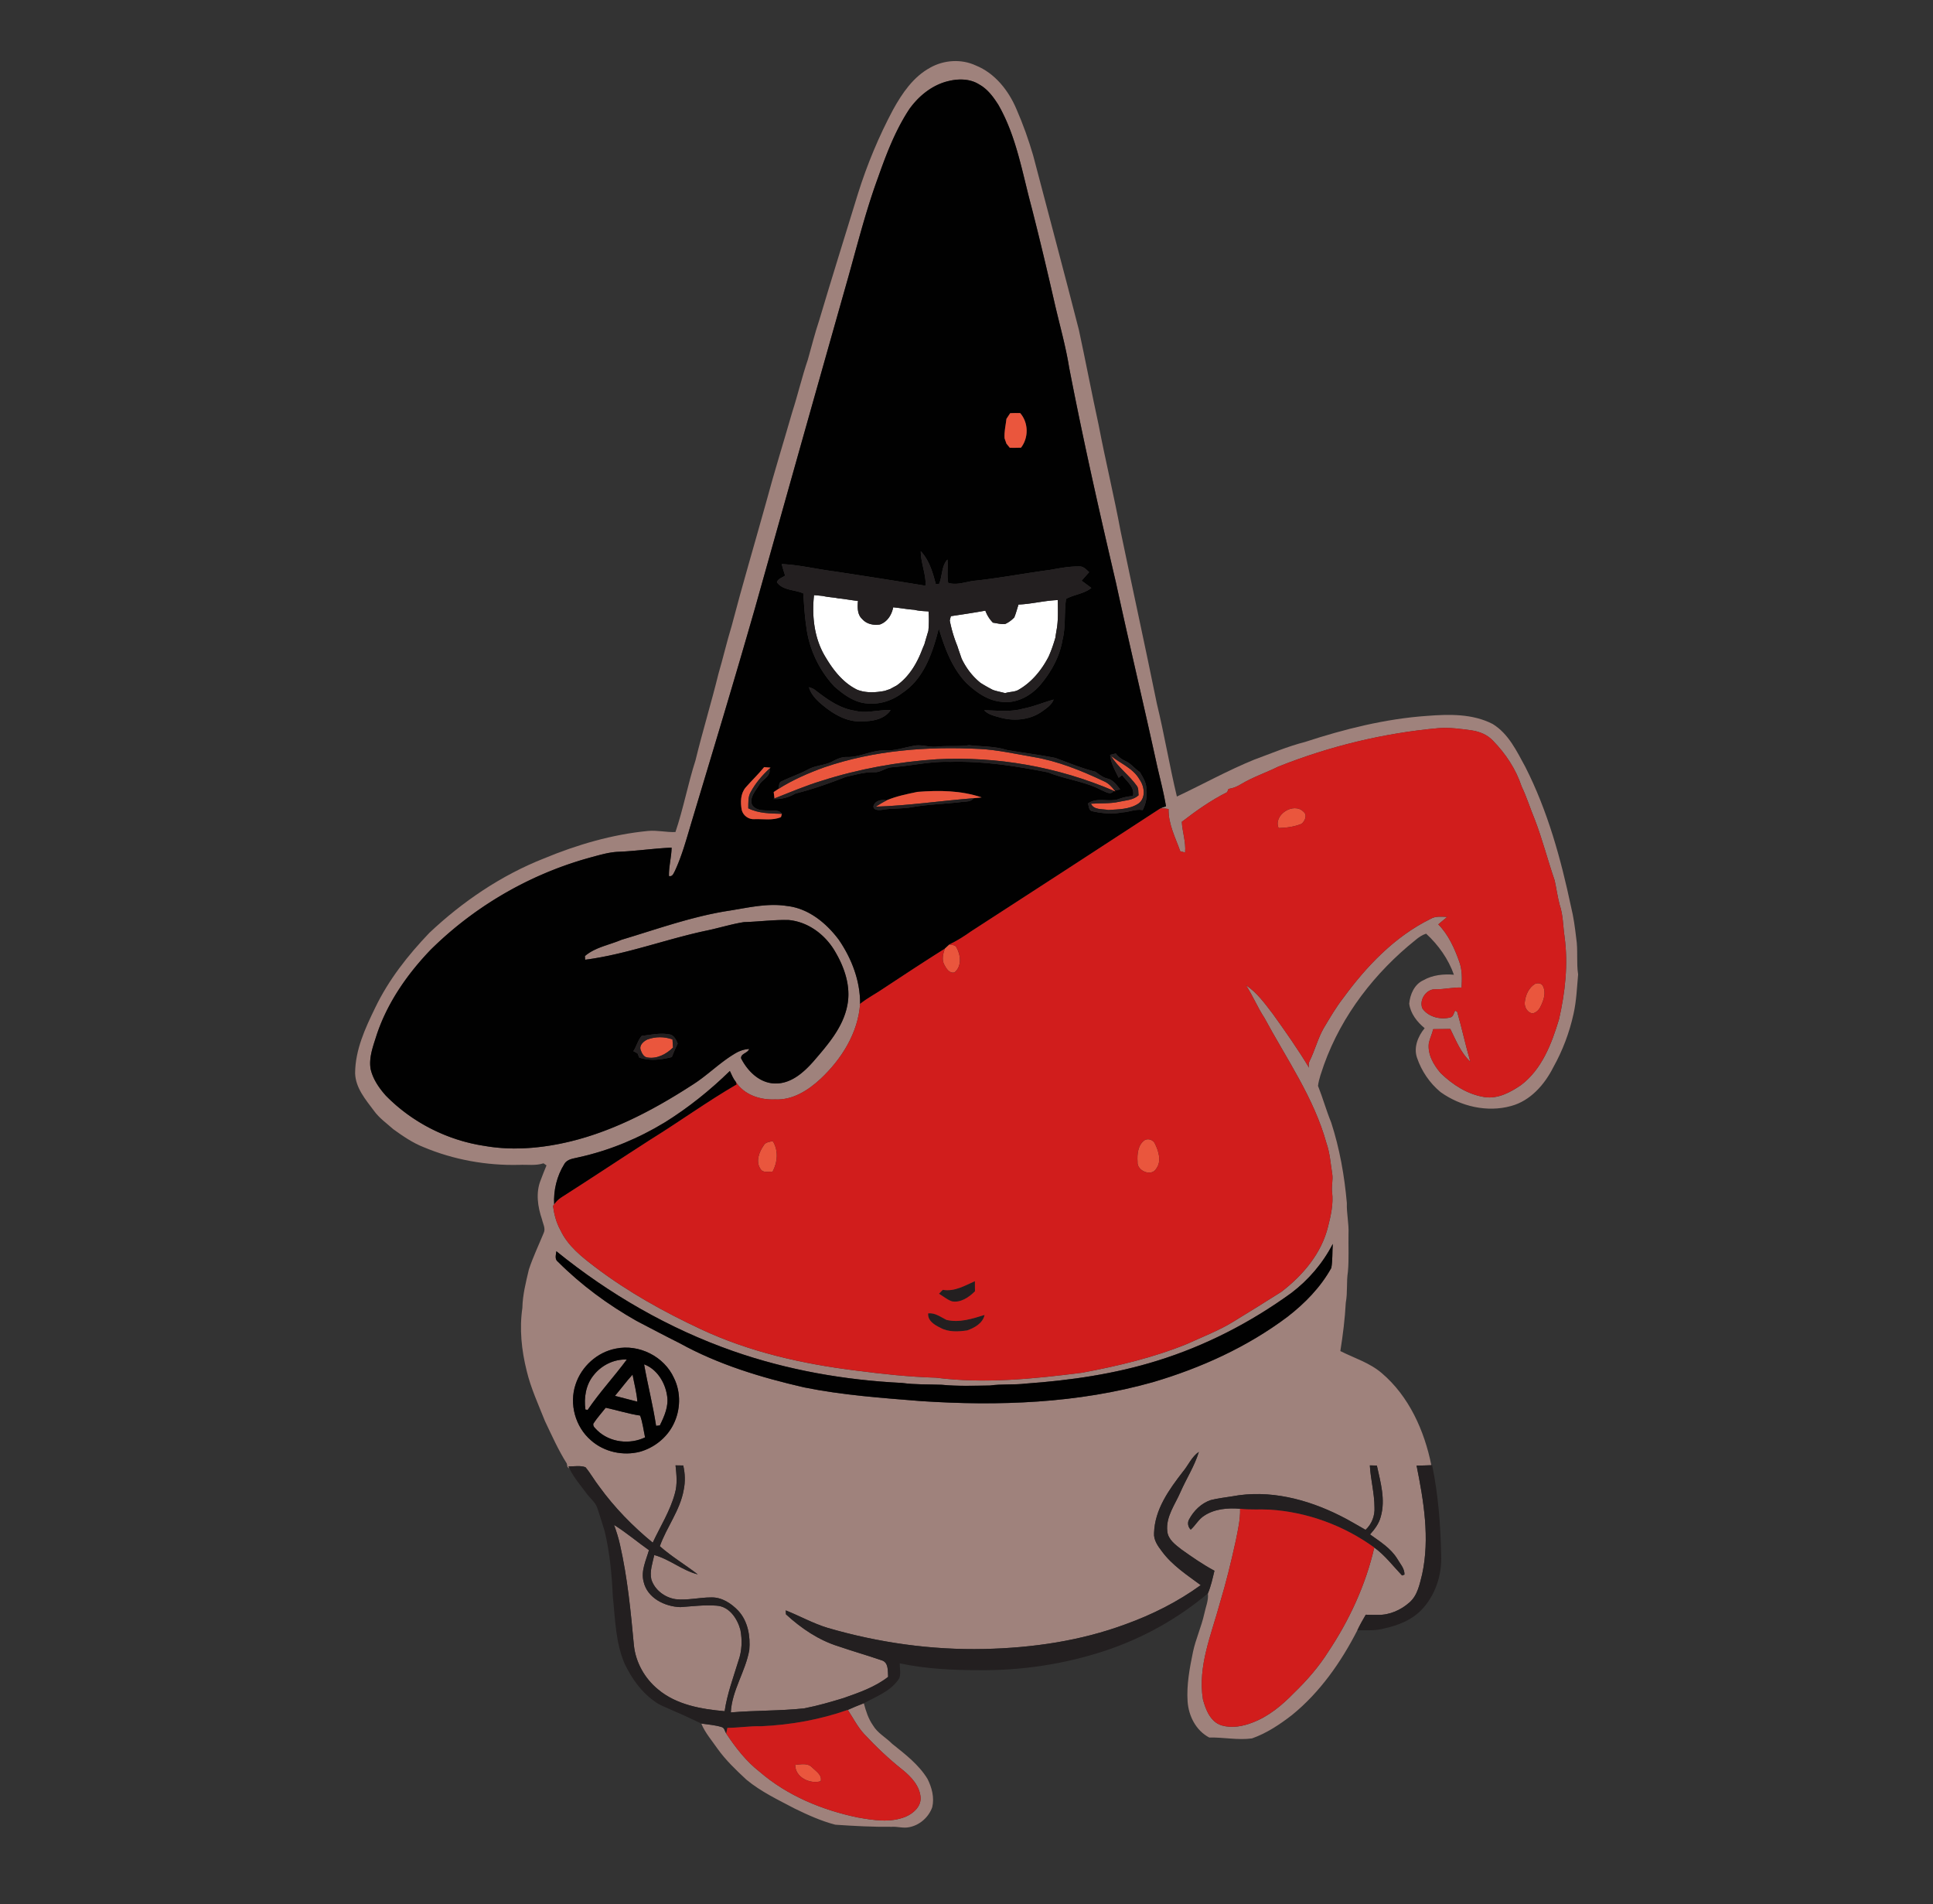 <svg xmlns="http://www.w3.org/2000/svg" width="1500" height="1108pt" viewBox="0 0 1125 1108"><rect x="0" y="0" width="1125" height="1108" fill="#333333" stroke="none"/><path fill="#fff" d="M473.75 346.3c1.78.14 3.56.3 5.35.51 2.87.72 5.85.73 8.74 1.35 3.85.33 7.63 1.14 11.48 1.5-.26 3.63-.47 7.88 2.49 10.56 2.6 2.95 6.58 3.73 10.33 3.15 4.34-1.58 6.84-5.61 7.69-9.98 4.1.36 8.15 1.17 12.27 1.43 2.71.69 5.52.79 8.3.94.31 3.79.25 7.59-.1 11.38-.52 1.57-.95 3.18-1.44 4.76-.3 1.02-.59 2.03-.88 3.05-.43.98-.85 1.97-1.26 2.97-3.03 8.1-7.67 15.89-14.85 20.95-1.3.7-2.6 1.4-3.89 2.1-1.03.34-2.06.69-3.08 1.04-5.26 1-10.95 1.34-16.01-.67-8.05-3.93-13.8-11.17-18.28-18.72-6.72-10.76-8.19-23.92-6.86-36.32zm119.03 5.47c7.67-.3 15.17-2.34 22.85-2.6.03 5.89.38 11.86-.75 17.68-.24 1.41-.46 2.83-.66 4.25-1.09 3.75-2.35 7.46-3.96 11.02-3.97 7.69-9.7 14.76-17.27 19.13-2.4 1.53-5.37 1.16-7.98 2.08-2.39-.67-4.84-1.06-7.18-1.9-2.44-1.26-4.83-2.59-7.14-4.06-4.74-3.8-8.47-8.71-11.05-14.2-.49-1.45-.99-2.89-1.49-4.32-.34-.99-.67-1.98-.98-2.97a78.387 78.387 0 0 1-4.41-14.82c.16-.63.47-1.89.63-2.52 6.71-1 13.42-2.01 20.09-3.21.96 2.62 2.44 5 4.4 6.99 2.36.33 4.73 1.02 7.14.76 1.99-.88 3.77-2.24 5.29-3.8 1-2.44 1.64-5.01 2.47-7.51z"/><path fill="#9f827c" d="M541.39 39.35c8.03-4.5 18.13-5.16 26.53-1.25 11.13 4.5 19.07 14.56 23.64 25.38 3.84 8.76 7.05 17.79 9.73 26.95 8.86 33.83 17.95 67.6 26.61 101.49 3.99 18.48 7.52 37.07 11.54 55.55 3.94 20.61 8.91 41 12.75 61.63 6.95 33.45 14.28 66.82 21.09 100.3 4.36 17.92 7.36 36.15 11.66 54.09 15.02-7.07 29.57-15.18 44.96-21.45 9.8-3.58 19.44-7.71 29.58-10.3 23.07-7.54 46.84-13.51 71.12-15.19 12.77-.99 26.41-1.32 38.12 4.72 9.29 5.68 14.01 15.83 19.04 25.03 12.99 25.57 20.67 53.43 26.59 81.38 1.48 5.94 2.27 12.02 2.99 18.1 1.13 7.02.04 14.19 1.12 21.22-.69 7.7-.97 15.47-2.69 23.05-2.38 10.83-6.35 21.3-11.76 30.98-5.08 10.08-13.33 19.53-24.61 22.54-13.94 3.86-29.35.21-41-8.1-6.3-5.2-11.08-12.24-13.7-19.97-2.09-6.04.56-12.54 4.44-17.22-4.39-3.62-8.24-8.48-8.98-14.28.47-5.38 3.03-11.29 8.24-13.62 5.38-3.07 11.69-3.72 17.77-3.2-3.23-9.18-9.04-17.34-16.18-23.9-2.25.73-4.21 2.05-6.01 3.56-23.74 18.96-43.11 43.94-53.42 72.68-1.32 4.05-2.97 8.07-3.49 12.32 2.8 6.99 4.79 14.27 7.65 21.24 4.95 15.2 7.74 31.04 9.14 46.94-.21 6.03 1.26 11.96.96 18-.13 7.32.31 14.67-.34 21.97-.95 5.95-.11 12.02-1.24 17.96-.5 9.45-1.68 18.87-3.17 28.21 8.09 4.08 17.05 6.79 24.05 12.78 15.91 13.49 24.86 33.53 28.91 53.63-2.87.15-5.74.2-8.59.22 4.16 20.68 7.76 42.21 3.26 63.16-1.48 5.8-2.63 12.31-7.37 16.45-5 4.44-11.58 7.39-18.35 7.27-2.37.03-4.75-.06-7.11-.1-1.73 2.95-3.44 5.94-4.89 9.05-9.5 18.54-21.73 36.06-38 49.28-7.12 5.52-14.8 10.64-23.33 13.64-8.27 1.15-16.58-.73-24.86-.5-7.75-4.06-12.02-12.51-12.62-21.01-.64-9.7 1.19-19.33 3.13-28.79 1.6-7.56 4.91-14.63 6.57-22.18.8-3.95 2.57-7.79 2.11-11.89 1.81-4.22 2.74-8.74 3.82-13.19-6.75-3.61-13.05-8-19.27-12.43-3.5-2.74-7.78-5.79-8.18-10.61-.92-8.43 4.57-15.49 7.72-22.84 3.43-7.81 8.18-15.08 10.65-23.28-4.2 2.87-6.12 7.79-9.32 11.58-8.04 10.41-16.36 21.92-16.74 35.62-.33 4.13 2.24 7.61 4.59 10.73 5.99 8.11 14.56 13.69 22.57 19.61-13.34 9.68-28.2 17.14-43.68 22.73-26.23 9.72-54.25 13.79-82.13 14.41-30.85.71-61.76-3.65-91.36-12.29-8.45-2.56-16.18-6.92-24.35-10.16.02.57.08 1.71.11 2.28 8.85 8.14 19.07 15.08 30.64 18.66 8.27 2.84 16.7 5.24 24.97 8.08 4.22 1.15 3.63 6.25 3.87 9.66-7.6 5.94-16.89 9.15-25.89 12.31-7.6 2.33-15.26 4.55-23.07 6.04-14.16 1.5-28.43 1.14-42.61 2.35.64-12.87 8.61-23.85 10.77-36.39.69-7.97-.81-16.71-6.41-22.77-4.06-4.28-9.55-7.89-15.65-7.77-6.95-.01-13.84 1.81-20.8 1.04-6.29-.93-12.23-5.37-14.16-11.54-1.05-4.77.72-9.53 1.71-14.15 8.98 2.44 16.27 8.97 25.33 11.26-7.25-5.61-15.24-10.32-22.09-16.4 3.96-11.16 11.8-20.87 13.88-32.74.99-4.71.83-9.58-.26-14.24-1.5-.03-2.99-.06-4.48-.07.57 5.4 1.18 10.97-.37 16.28-2.72 10.2-8.48 19.2-12.91 28.7-11.61-9.54-22.21-20.35-31.03-32.53-2.87-3.67-5.13-7.78-8.1-11.37-3.12-1.15-6.63-.39-9.9-.48l.6 1.33c-.3-.24-.89-.72-1.18-.96-.11-.51-.32-1.55-.42-2.06-4.94-7.83-8.71-16.32-12.69-24.66-3.83-9.66-8.23-19.15-10.65-29.29-2.98-11.9-4.29-24.38-2.5-36.57.15-7.59 2.05-14.98 3.78-22.33 2.4-7.3 5.74-14.23 8.65-21.33 1.22-2.59-.48-5.34-1.01-7.89-2.51-7.3-3.74-15.61-.71-22.94 1.03-2.85 2.2-5.65 3.34-8.45-.44-.3-1.32-.91-1.76-1.21-4.59 1.51-9.5.67-14.24.91-18.95.45-38.05-2.97-55.55-10.32-6.39-2.51-12.07-6.43-17.6-10.41-3.86-3.46-8.2-6.47-11.25-10.72-4.88-6.54-10.72-13.26-10.99-21.85.05-13.58 5.83-26.13 11.66-38.08 7.81-16.3 19.11-30.63 31.55-43.63 19.36-18.25 41.81-33.47 66.62-43.27 19.36-8.03 39.77-14.02 60.68-16.03 5.31-.51 10.58.86 15.92.64 4.64-13.67 7.24-27.97 11.67-41.72 4.12-16.91 9.23-33.55 13.38-50.44 2.68-9.13 4.81-18.42 7.6-27.52 6.3-24.07 13.39-47.92 20.05-71.88 4.72-17.65 10.19-35.09 15.23-52.65 3.28-10.18 5.71-20.62 9.15-30.75 2.15-7.59 4.06-15.25 6.56-22.73 7.35-24.69 15.06-49.27 22.62-73.9 5.3-16.86 12.12-33.24 20.45-48.84 5.26-9.51 11.78-19.07 21.58-24.36m10.7 7.8c-9.33 2.16-17.21 8.5-22.74 16.15-8.12 12.22-13.4 26.03-18.26 39.79-6.96 18.91-11.9 38.46-17.31 57.84-18.23 64.28-36.32 128.58-54.37 192.91-12.01 41.97-24.68 83.76-37.25 125.56-2.75 9.27-5.32 18.66-9.4 27.45-.78 1.32-1.3 3.42-3.43 2.91-.15-5.58 1.45-10.99 1.54-16.54-10.29.44-20.5 1.99-30.78 2.41-5.52.19-10.82 1.8-16.11 3.22-35.05 9.5-67.53 28.26-93.35 53.8-13.63 14.21-25.2 30.81-31.44 49.62-1.99 6.39-4.63 12.99-3.49 19.8 1.35 5.87 4.88 10.99 8.84 15.44 15.33 15.65 35.82 26.04 57.49 29.27 14.61 2.57 29.62 1.64 44.11-1.3 27.59-5.58 52.95-18.8 76.42-33.96 8.9-5.51 16.22-13.2 25.25-18.52 2.48-1.52 5.28-2.45 8.19-2.63-.78 2.53-4.97 2.59-4.68 5.47 3.83 7.51 10.73 14.37 19.64 14.62 9.3.26 16.74-6.35 22.51-12.9 8.25-9.6 17.18-19.7 19.66-32.51 2.24-11.09-1.7-22.39-7.37-31.81-5.7-9.53-15.53-16.88-26.78-17.9-8.69-.21-17.33.98-26.01 1.22-7.63 1.2-15.02 3.6-22.59 5.11-23.41 5.02-46.01 13.69-69.82 16.78-.03-.53-.1-1.6-.14-2.14 6.03-5.16 14.17-6.43 21.29-9.47 20.89-6.25 41.55-13.78 63.2-17.02 10.91-1.75 22.01-4.42 33.1-2.65 12.45 1.34 22.83 9.87 30.11 19.57 7.53 10.95 12.57 24.01 12.45 37.42-1.2 16.94-10.83 32.16-22.97 43.56-7.19 6.72-16.39 12.57-26.61 12-8.55.41-18-2.68-22.76-10.2l.01.02c-1.54-1.89-2.44-4.18-3.47-6.36-11.49 11.23-24.1 21.33-37.73 29.84-15.43 9.38-32.32 16.42-49.97 20.32-3.07.83-6.93.91-8.67 4.05-4.31 6.9-6.35 15.3-5.87 23.41-.18.22-.52.68-.69.9.66 4.89 1.88 9.72 4.31 14.06 4.31 9.29 12.58 15.71 20.53 21.75 18.86 14.28 39.64 25.82 61.03 35.83 28.42 13.36 59.4 20.32 90.43 24.15 15.45 2.02 30.99 3.7 46.56 4.15 28.29 3.64 56.86.68 84.99-2.87 20.81-3.9 41.55-8.78 61.21-16.78 9.06-4.18 18.47-7.72 26.99-12.99 9.33-5.69 18.61-11.46 27.84-17.31 12.5-9.54 23.41-22.38 27.18-37.96 1.66-6.48 3.17-13.2 2.37-19.92-.5-3.61.65-7.22.06-10.82-.96-5.95-1.33-12.03-3.33-17.76-7.29-26.45-23.29-49.13-36.16-73.02-4-6.08-6.72-12.88-10.71-18.94 6.5 4.31 11.06 10.75 15.74 16.84 7.3 10.17 14.51 20.44 20.98 31.16-.4-1.34-.3-2.62.29-3.83 3.1-6.2 4.76-13.05 8.19-19.11 3.61-6 7.11-12.09 11.43-17.63 13.54-18.51 29.95-35.75 50.77-46 2.95-1.79 6.47-1.25 9.75-1.19-1.76 1.43-3.5 2.87-5.21 4.35 5.92 6.03 9.45 13.92 12.23 21.78 1.74 4.8 1.6 9.97 1.32 14.99-4.96-.21-9.81 1.02-14.76 1.02-5.57-.64-10.26 6.2-7.99 11.23 3.54 4.93 10.45 6.57 16.14 5.15 1.86-.42 2.02-2.58 2.84-3.98l1.21.69c2.77 9.62 4.84 19.45 7.67 29.05-5.62-5.2-8.33-12.4-11.67-19.07-3.32.08-6.64.09-9.96.12-.63 2.77-1.94 5.34-2.54 8.11-.81 6.58 2.76 12.64 6.87 17.46 7.04 6.81 15.73 12.45 25.57 13.95 7.77 1.19 15.02-2.76 21.22-6.98 12.22-9.27 17.87-24.18 22.13-38.37 3.57-15.69 5.38-31.95 3.2-47.98-.9-6.19-.8-12.57-2.84-18.54-1.24-4.69-1.89-9.5-2.92-14.23-4.03-11.7-7.07-23.73-11.51-35.29-2.68-6.43-4.71-13.11-7.72-19.39-3.31-10.04-9.31-19.09-16.68-26.6-3.22-3.45-7.65-5.27-12.24-5.98-6.49-.9-13.05-1.83-19.61-1.3-31.85 2.87-63.24 10.51-92.93 22.31-7.21 3.55-14.89 6.12-21.8 10.25-2.24 1.4-4.69 2.42-7.31 2.79-.2.48-.61 1.43-.82 1.9-9.41 4.71-18.07 10.82-26.37 17.24.32 5.98 2.48 11.79 1.91 17.87-.95-.26-1.89-.5-2.82-.74-2.83-8.02-6.99-15.82-6.79-24.58-1.68-.16-3.42-.67-5.07-.14 1.09-.69 2.33-1.04 3.57-1.42-1.28-7.79-3.32-15.44-5.08-23.13-7.77-35.69-16.3-71.22-24.03-106.93-9.74-41.59-19.14-83.28-27.26-125.23-1.94-12.18-5.32-24.06-8.12-36.05-4.33-18.98-8.79-37.93-13.63-56.79-5.52-20.33-8.85-41.66-19.51-60.16-2.92-4.58-6.29-9.15-11.17-11.8-5.23-3.31-11.87-3.38-17.72-1.94m199.37 705.27c-23.62 17.11-49.92 30.67-77.81 39.31-24.85 7.78-50.79 11.5-76.69 13.35-6.93.83-13.94.14-20.87 1.12-9.34.12-18.73.48-28.05-.44-7.67-.29-15.38 0-23-1.06-33.42-1.63-66.74-7.47-98.37-18.53-37.39-13.07-72.16-33.18-102.88-58.11-.21 2.09-1.13 4.68.96 6.16 13.51 13.51 29.06 24.96 45.68 34.36 8.36 4.36 16.69 8.78 25.13 12.99 22.55 12.47 47.46 19.98 72.46 25.72 22.39 4.53 45.24 6.14 67.97 7.97 45.18 2.99 91.28 1.35 135.09-11.04 27.91-8.24 54.9-20.48 78.24-38.02 10.12-7.83 19.27-17.18 25.5-28.43.82-4.59.48-9.33.86-13.97-5.78 11.21-14.15 21.03-24.22 28.62m-393.03 32.3c-10.83 2.06-20.03 10.37-23.44 20.81-3.85 11.39-.17 24.76 8.96 32.57 7.63 6.79 18.69 9.17 28.52 6.63 8.29-2.34 15.6-8.15 19.45-15.89 4.19-8.33 4.5-18.57.34-26.98-5.65-12.55-20.38-19.94-33.83-17.14m438.81 67.95c.44 8.17 2.68 16.16 2.7 24.36.3 4.9-1.56 9.8-5.19 13.14-4.88-2.71-9.62-5.65-14.62-8.12-19.24-9.7-41.47-15.46-62.98-11.37-4.18.68-8.4 1.13-12.5 2.18-5.52 1.84-9.92 6.22-12.62 11.27-1.08 1.93-.64 4.42.96 5.93 2.85-2.53 4.63-6.15 7.95-8.17 6.07-3.97 13.74-4.58 20.79-3.97.17 6.24-1.28 12.33-2.48 18.41-2.69 12.31-5.67 24.56-9.32 36.62-4.94 18.21-12.93 36.59-9.83 55.85 1.59 6.01 4.38 13.17 10.9 15.17 5.98 1.74 12.43.54 18.11-1.73 9.32-3.55 17.12-10.09 23.99-17.17 7.51-7.25 14.42-15.19 20-24.04 12.29-18.44 21.73-38.92 26.72-60.55 6.25 4.5 10.9 10.74 16.17 16.26l1.4-.52c.12-3.61-2.62-6.4-4.29-9.36-3.82-6.1-10.05-9.9-15.74-14.01 2.7-3.02 5.22-6.34 6.23-10.33 2.86-9.89-.14-20.06-2.26-29.75-1.37-.04-2.74-.08-4.09-.1z"/><path fill="#9f827c" d="M345.35 800.38c4.58-5.93 11.92-9.61 19.46-9.3-7.36 9.96-15.85 19.07-22.79 29.31-.33-.05-.98-.14-1.31-.19-.93-6.87.2-14.3 4.64-19.82zm29.51-6.5c7.4 2.71 12.2 10.45 13.34 18.03 1.14 6.18-1.52 12.09-4.17 17.5-.73.08-1.46.16-2.18.26-1.83-12.02-4.86-23.82-6.99-35.79zm-16.95 18.34c3.47-4.08 6.63-8.42 10.24-12.37.94 5.24 2.4 10.41 2.79 15.75-4.33-1.17-8.7-2.18-13.03-3.38zm-5.39 6.92c6.7 1.42 13.25 3.56 20.04 4.56 1.48 4.09 1.95 8.44 2.87 12.68-8.96 4.31-20.49 2.97-27.75-3.99-.99-1.16-2.75-2.25-2.36-3.99 2.13-3.28 4.79-6.19 7.2-9.26zm4.87 68.19c7.11 4.41 13.48 9.87 20.31 14.69-1.71 5.97-4.79 12-3.11 18.37 2.12 9.5 12.35 14.49 21.38 14.76 7.05-.47 14.14-1.42 21.22-.84 7.36.52 12.01 7.62 13.74 14.14 1.12 5.94.9 12.26-1.18 17.99-2.95 9.68-6.55 19.22-8.01 29.28-13.57-1.22-28.02-3.66-38.76-12.71-7.74-6.32-12.99-15.66-14.05-25.61-1.81-19.63-3.72-39.33-8.1-58.59-.86-3.91-2.07-7.73-3.44-11.48zm136.02 107.62c3.08-1.36 6.18-2.67 9.33-3.86 1.2 4.48 2.61 8.99 5.32 12.84 2.69 4.57 7.56 7.07 11.2 10.78 7.54 6.02 15.44 12.03 20.55 20.4 2.53 5.04 4.09 10.89 2.74 16.51-2.07 5.81-7.35 10.48-13.45 11.59-3.36.74-6.75-.46-10.14-.23-10.96.12-21.9-.46-32.82-1.22-8.24-2.15-16.04-5.69-23.67-9.41-9.63-5.09-19.6-9.77-28.03-16.77-6.03-5.58-12-11.29-16.81-17.99-3.29-4.81-7.25-9.24-9.48-14.69 4.01.62 8.13.83 12.02 2.1 1.54.51 1.67 2.45 2.49 3.69 5.45 8.22 11.59 16.18 19.44 22.27 16.12 13.92 36.38 22.29 57.08 26.58 9.15 1.63 18.95 3.21 27.85-.4 4.47-1.88 8.94-5.8 8.78-11.04-.46-6.88-5.52-12.28-10.63-16.37-7.93-6.28-15.26-13.27-22.16-20.65-3.91-4.2-6.47-9.39-9.61-14.13z"/><path fill="#010101" d="M552.09 47.15c5.85-1.44 12.49-1.37 17.72 1.94 4.88 2.65 8.25 7.22 11.17 11.8 10.66 18.5 13.99 39.83 19.51 60.16 4.84 18.86 9.3 37.81 13.63 56.79 2.8 11.99 6.18 23.87 8.12 36.05 8.12 41.95 17.52 83.64 27.26 125.23 7.73 35.71 16.26 71.24 24.03 106.93 1.76 7.69 3.8 15.34 5.08 23.13-1.24.38-2.48.73-3.57 1.42-36.62 23.87-73.26 47.7-109.98 71.42-3.97 2.83-8.11 5.42-12.51 7.54-.92.81-1.82 1.63-2.7 2.48-11.83 7.43-23.5 15.11-35.16 22.81-4.63 3.23-9.71 5.77-14.12 9.31.12-13.41-4.92-26.47-12.45-37.42-7.28-9.7-17.66-18.23-30.11-19.57-11.09-1.77-22.19.9-33.1 2.65-21.65 3.24-42.31 10.77-63.2 17.02-7.12 3.04-15.26 4.31-21.29 9.47.04.54.11 1.61.14 2.14 23.81-3.09 46.41-11.76 69.82-16.78 7.57-1.51 14.96-3.91 22.59-5.11 8.68-.24 17.32-1.43 26.01-1.22 11.25 1.02 21.08 8.37 26.78 17.9 5.67 9.42 9.61 20.72 7.37 31.81-2.48 12.81-11.41 22.91-19.66 32.51-5.77 6.55-13.21 13.16-22.51 12.9-8.91-.25-15.81-7.11-19.64-14.62-.29-2.88 3.9-2.94 4.68-5.47-2.91.18-5.71 1.11-8.19 2.63-9.03 5.32-16.35 13.01-25.25 18.52-23.47 15.16-48.83 28.38-76.42 33.96-14.49 2.94-29.5 3.87-44.11 1.3-21.67-3.23-42.16-13.62-57.49-29.27-3.96-4.45-7.49-9.57-8.84-15.44-1.14-6.81 1.5-13.41 3.49-19.8 6.24-18.81 17.81-35.41 31.44-49.62 25.82-25.54 58.3-44.3 93.35-53.8 5.29-1.42 10.59-3.03 16.11-3.22 10.28-.42 20.49-1.97 30.78-2.41-.09 5.55-1.69 10.96-1.54 16.54 2.13.51 2.65-1.59 3.43-2.91 4.08-8.79 6.65-18.18 9.4-27.45 12.57-41.8 25.24-83.59 37.25-125.56 18.05-64.33 36.14-128.63 54.37-192.91 5.41-19.38 10.35-38.93 17.31-57.84 4.86-13.76 10.14-27.57 18.26-39.79 5.53-7.65 13.41-13.99 22.74-16.15m35.83 193.28c-.73 1.1-1.45 2.19-2.17 3.29-.42 3.77-1.38 7.5-1.1 11.32.38 1.02.74 2.05 1.09 3.09.65.81 1.31 1.62 1.97 2.43 2.16.04 4.33.01 6.51-.06 4.52-5.84 4.4-14.54-.48-20.13-1.95-.05-3.89-.04-5.82.06m-52.03 80.32c.02 6.83 3.06 13.24 2.84 20.1-17.69-2.89-35.39-5.68-53.11-8.35-10.24-1.31-20.33-3.81-30.66-4.27.58 2.25 1.25 4.48 1.99 6.69-1.62 1.21-4.13 1.77-4.79 3.87 3.49 4.88 10.31 4.23 15.34 6.48.47 6.32.76 12.66 1.71 18.94 1.51 13.06 7.37 25.62 16.36 35.22 5.24 4.6 11.27 9.09 18.44 9.84 7.53.92 15.22-1.49 21.19-6.1 12.62-8.31 17.67-23.59 21.17-37.54 3.45 11.42 7.67 23.12 16.14 31.86 5.67 5.36 12.5 10.27 20.53 10.89 8.39 1.08 16.51-3.27 21.99-9.37 6.52-7.57 11.66-16.63 13.32-26.59 1.99-7.84.92-15.99 2.09-23.93 4.71-2.6 10.45-2.93 14.71-6.37a259.81 259.81 0 0 0-5.67-4.21c1.45-1.67 2.91-3.32 4.39-4.97-1.66-1.53-3.35-3.51-5.85-3.34-5.78-.08-11.49 1.05-17.16 2.05-14.3 1.91-28.49 4.6-42.84 6.19-5.37.4-10.85 2.97-16.17 1.32-.81-4.48-.03-9.06-.44-13.57-3.49 3.73-2.9 9.56-4.84 14.14-.5.01-1.49.05-1.98.06-1.71-6.74-3.84-13.86-8.7-19.04m-65.09 79.11c1.41 4.8 5.19 8.26 8.98 11.27 6.24 5 13.96 9.27 22.22 8.58 5.97.01 12.71-1.22 16.34-6.49-6.92-.37-13.82 2.12-20.68.37-8.9-1.29-16.33-6.69-23.24-12.05-1.04-.88-2.38-1.24-3.62-1.68m124.59 12.49c-7.39 2.11-15.08 1.04-22.62.94 2.34 2.47 5.72 3.24 8.88 4.11 8.11 2.37 17.51 1.67 24.56-3.25 2.72-1.92 5.72-3.86 7.02-7.08-5.99 1.62-11.71 4.17-17.84 5.28m-63.61 21.62c-5.58 1.03-11.04 2.98-16.79 2.7-7.6-.26-14.44 4.03-22.02 3.83-2.94-.11-5.67 1.04-8.19 2.41-4.46 2.49-9.82 2.32-14.3 4.73-5.11 2.77-10.67 4.56-15.86 7.15-1.53.76-1.03 2.93-1.59 4.26-.93.59-1.84 1.22-2.75 1.84l.48 3.68-.77.33c4.64.36 9-.94 13-3.19 9.99-2.46 19.71-5.93 29.3-9.67 5.46-1.21 10.92-2.87 16.57-2.72 3.65.21 6.54-2.63 10.12-2.86 11.35-.82 22.55-3.55 33.99-3.15 19.2-.54 38.31 2.41 57.08 6.14 10.11 4.12 21.28 5.14 31.01 10.31 2.23.81 5.31 3.21 7.18.41.22.09.67.28.9.37l-.48-.6 3.3-.56c-2.05-2.54-4.05-5.55-7.44-6.33-2.74-.64-4.82-2.49-7.07-4.01-7.96-1.99-15.56-5.18-23.26-8.01-9.34-1.87-18.82-2.99-28.21-4.62-7.12-2.26-14.66-1.96-22-2.8-6.31.98-12.66.13-18.98.86-4.44.44-8.81-1.45-13.22-.5m114.33 5.29c.33 4.83 2.89 9.02 4.94 13.29.66-.51 1.34-1.01 2.02-1.51 2.67 3.58 7.61 7.15 6.28 12.17-2.91.15-5.74.8-8.47 1.81-5.74 1.89-12.47-1.31-17.67 2.51.49 1.48.39 3.48 1.93 4.37 5.83 1.36 11.92 1.99 17.86.82 4.05-.14 7.93-2.12 12.01-1.34 1.84-3.56 2.68-7.47 2.11-11.46.43-4.01-1.85-7.45-3.78-10.73-2.96-1.82-5.01-4.83-8.22-6.27-2.26-1.02-4.26-2.48-5.73-4.49-1.1.27-2.2.54-3.28.83m-201.39 7.12c-3.33 4.12-7.18 7.76-10.66 11.74-3.12 3.61-3.2 8.69-2.38 13.15.78 3.26 3.98 5.6 7.32 5.39 5.16-.21 10.65.91 15.53-1.19l.52-1.92c-1.56-2.34-4.67-1.79-7.06-1.95-3.62-.03-8.39.15-10.41-3.49-1.31-4.33 1.99-7.72 4.08-11.09 1.8-3.62 7.09-4.94 6.16-9.77.16-.14.47-.43.63-.57-1.25-.1-2.5-.2-3.73-.3m89.25 14.4c-6.1 1.27-12.25 2.49-18.01 4.93-2.87-.64-6.68.13-7.58 3.29-.29 2.5 3.08 2.48 4.84 2.25 5.9-1.09 11.95-.49 17.84-1.64 9.58-1.62 19.33-1.83 28.97-3 2.3-.32 5.07.05 6.6-2.14 1.56-.13 3.13-.29 4.7-.47-12-4.08-24.85-4.21-37.36-3.22M373.48 602.77c-2.27 2.59-2.97 6.06-4.86 8.88.81.43 1.62.85 2.44 1.3.32.79.65 1.6.98 2.41 6.14 2.14 12.78 1.31 18.95-.27 1.05-2.66 2.18-5.29 3.42-7.86-.89-2.09-1.88-4.44-4.24-5.21-5.53-1.24-11.17.13-16.69.75z"/><path fill="#010101" d="M387.04 653.02c13.63-8.51 26.24-18.61 37.73-29.84 1.03 2.18 1.93 4.47 3.47 6.36.13.37.4 1.1.54 1.47-17.08 9.9-33.1 21.52-49.88 31.92-17.46 11.21-34.73 22.72-52.23 33.87-1.64 1.04-2.99 2.45-4.14 4-.48-8.11 1.56-16.51 5.87-23.41 1.74-3.14 5.6-3.22 8.67-4.05 17.65-3.9 34.54-10.94 49.97-20.32zm364.42 99.4c10.07-7.59 18.44-17.41 24.22-28.62-.38 4.64-.04 9.38-.86 13.97-6.23 11.25-15.38 20.6-25.5 28.43-23.34 17.54-50.33 29.78-78.24 38.02-43.81 12.39-89.91 14.03-135.09 11.04-22.73-1.83-45.58-3.44-67.97-7.97-25-5.74-49.91-13.25-72.46-25.72-8.44-4.21-16.77-8.63-25.13-12.99-16.62-9.4-32.17-20.85-45.68-34.36-2.09-1.48-1.17-4.07-.96-6.16 30.72 24.93 65.49 45.04 102.88 58.11 31.63 11.06 64.95 16.9 98.37 18.53 7.62 1.06 15.33.77 23 1.06 9.32.92 18.71.56 28.05.44 6.93-.98 13.94-.29 20.87-1.12 25.9-1.85 51.84-5.57 76.69-13.35 27.89-8.64 54.19-22.2 77.81-39.31zm-393.03 32.3c13.45-2.8 28.18 4.59 33.83 17.14 4.16 8.41 3.85 18.65-.34 26.98-3.85 7.74-11.16 13.55-19.45 15.89-9.83 2.54-20.89.16-28.52-6.63-9.13-7.81-12.81-21.18-8.96-32.57 3.41-10.44 12.61-18.75 23.44-20.81m-13.08 15.66c-4.44 5.52-5.57 12.95-4.64 19.82.33.05.98.14 1.31.19 6.94-10.24 15.43-19.35 22.79-29.31-7.54-.31-14.88 3.37-19.46 9.3m29.51-6.5c2.13 11.97 5.16 23.77 6.99 35.79.72-.1 1.45-.18 2.18-.26 2.65-5.41 5.31-11.32 4.17-17.5-1.14-7.58-5.94-15.32-13.34-18.03m-16.95 18.34c4.33 1.2 8.7 2.21 13.03 3.38-.39-5.34-1.85-10.51-2.79-15.75-3.61 3.95-6.77 8.29-10.24 12.37m-5.39 6.92c-2.41 3.07-5.07 5.98-7.2 9.26-.39 1.74 1.37 2.83 2.36 3.99 7.26 6.96 18.79 8.3 27.75 3.99-.92-4.24-1.39-8.59-2.87-12.68-6.79-1-13.34-3.14-20.04-4.56z"/><path fill="#ea563d" d="M587.92 240.43c1.93-.1 3.87-.11 5.82-.06 4.88 5.59 5 14.29.48 20.13-2.18.07-4.35.1-6.51.06-.66-.81-1.32-1.62-1.97-2.43-.35-1.04-.71-2.07-1.09-3.09-.28-3.82.68-7.55 1.1-11.32.72-1.1 1.44-2.19 2.17-3.29zM479.76 446.48c28.91-9.92 59.88-12.24 90.23-10.69 10.56.51 20.89 2.9 31.28 4.66 14.37 2.39 28.01 7.93 41.12 14.11 2.62 1.09 4.6 3.15 6.27 5.38l.48.6c-.23-.09-.68-.28-.9-.37-32.4-13.93-68.01-20.23-103.22-18.36-22.66 1.54-45.18 5.6-66.82 12.52-9.35 2.82-18.34 6.7-27.44 10.24l-.48-3.68c.91-.62 1.82-1.25 2.75-1.84 8.36-5.25 17.45-9.25 26.73-12.57z"/><path fill="#ea563d" d="M646.66 439.92c5.61 4.44 12.9 7.15 16.56 13.68 2.87 4.02 3.81 10.75-.67 13.99-5.12 3.4-11.63 3.34-17.55 3.72-3.39-.7-8.34.16-10.05-3.64 5.46-.42 11.01.08 16.4-1.14 3.87-.88 8.21-.93 11.3-3.77-.24-1.79.1-3.77-.92-5.35-4.46-6.29-11.05-10.88-15.07-17.49zm-201.94 6.46c1.23.1 2.48.2 3.73.3-.16.14-.47.43-.63.57-4.29 3.97-8.18 8.5-10.94 13.67-1.65 2.86-1.3 6.24-1.39 9.41 6.03 3.06 12.97 3 19.56 3.22l-.52 1.92c-4.88 2.1-10.37.98-15.53 1.19-3.34.21-6.54-2.13-7.32-5.39-.82-4.46-.74-9.54 2.38-13.15 3.48-3.98 7.33-7.62 10.66-11.74zm89.25 14.4c12.51-.99 25.36-.86 37.36 3.22-1.57.18-3.14.34-4.7.47-18.99 1.5-37.9 4.3-56.93 4.92 2.04-1.3 4.1-2.57 6.26-3.68 5.76-2.44 11.91-3.66 18.01-4.93zm210.17 21.04c-3.25-7.63 8.74-15.33 14.49-9.5 2.38 1.86.85 5.56-1.18 7.07-4.21 1.71-8.79 2.31-13.31 2.43zm-194.29 70.22c.88-.85 1.78-1.67 2.7-2.48 1.45.41 3.47.12 4.16 1.82 2.46 4.37 3.13 10.95-1.17 14.43-2.93.83-4.85-2.25-5.97-4.45-1.6-2.95-.69-6.35.28-9.32zm343.65 20.4c1.68-.6 3.82-.33 4.58 1.53 1.79 3.76.33 8.14-1.45 11.63-.88 1.97-2.52 3.66-4.69 4.08-2.92-.35-4.84-3.6-4.54-6.38.36-4.19 2.35-8.69 6.1-10.86zm-516.65 32.39c4.64-1.7 9.88-1.71 14.53.01.1 1.57.21 3.14.32 4.72-3.87 3.77-9.18 6.65-14.73 5.8-2.29-.15-3.45-2.52-4.1-4.41-.98-2.76 1.72-5.1 3.98-6.12zm289.52 58.5c2.2-1.07 4.97.09 5.89 2.33 2.09 4.36 3.85 9.98.72 14.31-2.75 4.95-11.43 1.38-10.93-3.93-.29-4.47.16-10.06 4.32-12.71zm-221.89 3.15c1.02-1.96 3.39-2.01 5.25-2.51 3.42 5.34 2.84 12.38-.09 17.81-2.38-.18-5.51.95-7-1.53-2.99-4.29-.89-9.91 1.84-13.77zm18.32 360.45c3.23-.25 7.22-1.22 9.78 1.43 2.24 2.29 6.02 4.35 5.06 8.11-6.32 1.79-14.89-2.3-14.84-9.54z"/><g fill="#231f20"><path d="M535.89 320.75c4.86 5.18 6.99 12.3 8.7 19.04.49-.01 1.48-.05 1.98-.06 1.94-4.58 1.35-10.41 4.84-14.14.41 4.51-.37 9.09.44 13.57 5.32 1.65 10.8-.92 16.17-1.32 14.35-1.59 28.54-4.28 42.84-6.19 5.67-1 11.38-2.13 17.16-2.05 2.5-.17 4.19 1.81 5.85 3.34-1.48 1.65-2.94 3.3-4.39 4.97 1.91 1.38 3.8 2.78 5.67 4.21-4.26 3.44-10 3.77-14.71 6.37-1.17 7.94-.1 16.09-2.09 23.93-1.66 9.96-6.8 19.02-13.32 26.59-5.48 6.1-13.6 10.45-21.99 9.37-8.03-.62-14.86-5.53-20.53-10.89-8.47-8.74-12.69-20.44-16.14-31.86-3.5 13.95-8.55 29.23-21.17 37.54-5.97 4.61-13.66 7.02-21.19 6.1-7.17-.75-13.2-5.24-18.44-9.84-8.99-9.6-14.85-22.16-16.36-35.22-.95-6.28-1.24-12.62-1.71-18.94-5.03-2.25-11.85-1.6-15.34-6.48.66-2.1 3.17-2.66 4.79-3.87-.74-2.21-1.41-4.44-1.99-6.69 10.33.46 20.42 2.96 30.66 4.27 17.72 2.67 35.42 5.46 53.11 8.35.22-6.86-2.82-13.27-2.84-20.1m-62.14 25.55c-1.33 12.4.14 25.56 6.86 36.32 4.48 7.55 10.23 14.79 18.28 18.72 5.06 2.01 10.75 1.67 16.01.67 1.02-.35 2.05-.7 3.08-1.04 1.29-.7 2.59-1.4 3.89-2.1 7.18-5.06 11.82-12.85 14.85-20.95.41-1 .83-1.99 1.26-2.97.29-1.02.58-2.03.88-3.05.49-1.58.92-3.19 1.44-4.76.35-3.79.41-7.59.1-11.38-2.78-.15-5.59-.25-8.3-.94-4.12-.26-8.17-1.07-12.27-1.43-.85 4.37-3.35 8.4-7.69 9.98-3.75.58-7.73-.2-10.33-3.15-2.96-2.68-2.75-6.93-2.49-10.56-3.85-.36-7.63-1.17-11.48-1.5-2.89-.62-5.87-.63-8.74-1.35-1.79-.21-3.57-.37-5.35-.51m119.03 5.47c-.83 2.5-1.47 5.07-2.47 7.51-1.52 1.56-3.3 2.92-5.29 3.8-2.41.26-4.78-.43-7.14-.76a19.462 19.462 0 0 1-4.4-6.99c-6.67 1.2-13.38 2.21-20.09 3.21-.16.63-.47 1.89-.63 2.52.98 5.07 2.45 10.03 4.41 14.82.31.99.64 1.98.98 2.97.5 1.43 1 2.87 1.49 4.32 2.58 5.49 6.31 10.4 11.05 14.2 2.31 1.47 4.7 2.8 7.14 4.06 2.34.84 4.79 1.23 7.18 1.9 2.61-.92 5.58-.55 7.98-2.08 7.57-4.37 13.3-11.44 17.27-19.13 1.61-3.56 2.87-7.27 3.96-11.02.2-1.42.42-2.84.66-4.25 1.13-5.82.78-11.79.75-17.68-7.68.26-15.18 2.3-22.85 2.6z"/><path d="M470.8 399.86c1.24.44 2.58.8 3.62 1.68 6.91 5.36 14.34 10.76 23.24 12.05 6.86 1.75 13.76-.74 20.68-.37-3.63 5.27-10.37 6.5-16.34 6.49-8.26.69-15.98-3.58-22.22-8.58-3.79-3.01-7.57-6.47-8.98-11.27zm124.59 12.49c6.13-1.11 11.85-3.66 17.84-5.28-1.3 3.22-4.3 5.16-7.02 7.08-7.05 4.92-16.45 5.62-24.56 3.25-3.16-.87-6.54-1.64-8.88-4.11 7.54.1 15.23 1.17 22.62-.94zm-63.61 21.62c4.41-.95 8.78.94 13.22.5 6.32-.73 12.67.12 18.98-.86 7.34.84 14.88.54 22 2.8 9.39 1.63 18.87 2.75 28.21 4.62 7.7 2.83 15.3 6.02 23.26 8.01 2.25 1.52 4.33 3.37 7.07 4.01 3.39.78 5.39 3.79 7.44 6.33l-3.3.56c-1.67-2.23-3.65-4.29-6.27-5.38-13.11-6.18-26.75-11.72-41.12-14.11-10.39-1.76-20.72-4.15-31.28-4.66-30.35-1.55-61.32.77-90.23 10.69-9.28 3.32-18.37 7.32-26.73 12.57.56-1.33.06-3.5 1.59-4.26 5.19-2.59 10.75-4.38 15.86-7.15 4.48-2.41 9.84-2.24 14.3-4.73 2.52-1.37 5.25-2.52 8.19-2.41 7.58.2 14.42-4.09 22.02-3.83 5.75.28 11.21-1.67 16.79-2.7z"/><path d="M646.11 439.26c1.08-.29 2.18-.56 3.28-.83 1.47 2.01 3.47 3.47 5.73 4.49 3.21 1.44 5.26 4.45 8.22 6.27 1.93 3.28 4.21 6.72 3.78 10.73.57 3.99-.27 7.9-2.11 11.46-4.08-.78-7.96 1.2-12.01 1.34-5.94 1.17-12.03.54-17.86-.82-1.54-.89-1.44-2.89-1.93-4.37 5.2-3.82 11.93-.62 17.67-2.51 2.73-1.01 5.56-1.66 8.47-1.81 1.33-5.02-3.61-8.59-6.28-12.17-.68.5-1.36 1-2.02 1.51-2.05-4.27-4.61-8.46-4.94-13.29m.55.66c4.02 6.61 10.61 11.2 15.07 17.49 1.02 1.58.68 3.56.92 5.35-3.09 2.84-7.43 2.89-11.3 3.77-5.39 1.22-10.94.72-16.4 1.14 1.71 3.8 6.66 2.94 10.05 3.64 5.92-.38 12.43-.32 17.55-3.72 4.48-3.24 3.54-9.97.67-13.99-3.66-6.53-10.95-9.24-16.56-13.68z"/><path d="M478.2 454.33c21.64-6.92 44.16-10.98 66.82-12.52 35.21-1.87 70.82 4.43 103.22 18.36-1.87 2.8-4.95.4-7.18-.41-9.73-5.17-20.9-6.19-31.01-10.31-18.77-3.73-37.88-6.68-57.08-6.14-11.44-.4-22.64 2.33-33.99 3.15-3.58.23-6.47 3.07-10.12 2.86-5.65-.15-11.11 1.51-16.57 2.72-9.59 3.74-19.31 7.21-29.3 9.67-4 2.25-8.36 3.55-13 3.19l.77-.33c9.1-3.54 18.09-7.42 27.44-10.24z"/><path d="M436.88 460.92c2.76-5.17 6.65-9.7 10.94-13.67.93 4.83-4.36 6.15-6.16 9.77-2.09 3.37-5.39 6.76-4.08 11.09 2.02 3.64 6.79 3.46 10.41 3.49 2.39.16 5.5-.39 7.06 1.95-6.59-.22-13.53-.16-19.56-3.22.09-3.17-.26-6.55 1.39-9.41zm71.5 8.08c.9-3.16 4.71-3.93 7.58-3.29-2.16 1.11-4.22 2.38-6.26 3.68 19.03-.62 37.94-3.42 56.93-4.92-1.53 2.19-4.3 1.82-6.6 2.14-9.64 1.17-19.39 1.38-28.97 3-5.89 1.15-11.94.55-17.84 1.64-1.76.23-5.13.25-4.84-2.25zm-134.9 133.77c5.52-.62 11.16-1.99 16.69-.75 2.36.77 3.35 3.12 4.24 5.21-1.24 2.57-2.37 5.2-3.42 7.86-6.17 1.58-12.81 2.41-18.95.27-.33-.81-.66-1.62-.98-2.41-.82-.45-1.63-.87-2.44-1.3 1.89-2.82 2.59-6.29 4.86-8.88m3.37 2.06c-2.26 1.02-4.96 3.36-3.98 6.12.65 1.89 1.81 4.26 4.1 4.41 5.55.85 10.86-2.03 14.73-5.8-.11-1.58-.22-3.15-.32-4.72-4.65-1.72-9.89-1.71-14.53-.01zm171.84 145.7c6.8 1.16 12.76-2.4 18.7-5.05-.01 1.95 0 3.92.05 5.89-3.46 3.46-8.29 6.81-13.43 5.86-2.78-.97-5.04-2.95-7.54-4.43.73-.77 1.47-1.52 2.22-2.27zm-8.51 13.68c4.08-.42 7.24 2.12 10.67 3.81 7.5 1.78 15.03-.66 22.16-2.88-.97 4.81-5.87 7.54-10.15 9.02-5.12.71-10.77 1.07-15.47-1.49-3.4-1.69-7.56-4.02-7.21-8.46zM688.4 856.4c3.2-3.79 5.12-8.71 9.32-11.58-2.47 8.2-7.22 15.47-10.65 23.28-3.15 7.35-8.64 14.41-7.72 22.84.4 4.82 4.68 7.87 8.18 10.61 6.22 4.43 12.52 8.82 19.27 12.43-1.08 4.45-2.01 8.97-3.82 13.19-17.7 14.92-38.3 26.3-60.28 33.52-23.4 7.66-48.09 11.4-72.7 11.15-15.52.01-31.13-.74-46.34-3.97-.06 2.84.73 5.87-.25 8.62-4.6 7.47-13.32 10.59-20.67 14.6-3.15 1.19-6.25 2.5-9.33 3.86-16.17 5.7-33.26 8.73-50.37 9.52-6.59-.22-13.11.94-19.7.92-.25 1.08-.47 2.18-.68 3.3-.82-1.24-.95-3.18-2.49-3.69-3.89-1.27-8.01-1.48-12.02-2.1-5.51-2.62-11.03-5.24-16.65-7.6-3.72-1.81-7.76-3.04-11.02-5.67-7.45-5.33-12.82-13.08-16.8-21.22-5.46-12.4-5.6-26.21-7.02-39.46-.56-12.7-1.78-25.44-4.7-37.83-1.45-4.57-2.78-9.18-4.35-13.71-1.19-3.45-4.3-5.65-6.34-8.55-3.42-4.64-7.28-9.06-9.82-14.27l-.6-1.33c3.27.09 6.78-.67 9.9.48 2.97 3.59 5.23 7.7 8.1 11.37 8.82 12.18 19.42 22.99 31.03 32.53 4.43-9.5 10.19-18.5 12.91-28.7 1.55-5.31.94-10.88.37-16.28 1.49.01 2.98.04 4.48.07 1.09 4.66 1.25 9.53.26 14.24-2.08 11.87-9.92 21.58-13.88 32.74 6.85 6.08 14.84 10.79 22.09 16.4-9.06-2.29-16.35-8.82-25.33-11.26-.99 4.62-2.76 9.38-1.71 14.15 1.93 6.17 7.87 10.61 14.16 11.54 6.96.77 13.85-1.05 20.8-1.04 6.1-.12 11.59 3.49 15.65 7.77 5.6 6.06 7.1 14.8 6.41 22.77-2.16 12.54-10.13 23.52-10.77 36.39 14.18-1.21 28.45-.85 42.61-2.35 7.81-1.49 15.47-3.71 23.07-6.04 9-3.16 18.29-6.37 25.89-12.31-.24-3.41.35-8.51-3.87-9.66-8.27-2.84-16.7-5.24-24.97-8.08-11.57-3.58-21.79-10.52-30.64-18.66-.03-.57-.09-1.71-.11-2.28 8.17 3.24 15.9 7.6 24.35 10.16 29.6 8.64 60.51 13 91.36 12.29 27.88-.62 55.9-4.69 82.13-14.41 15.48-5.59 30.34-13.05 43.68-22.73-8.01-5.92-16.58-11.5-22.57-19.61-2.35-3.12-4.92-6.6-4.59-10.73.38-13.7 8.7-25.21 16.74-35.62m-331.01 30.93c1.37 3.75 2.58 7.57 3.44 11.48 4.38 19.26 6.29 38.96 8.1 58.59 1.06 9.95 6.31 19.29 14.05 25.61 10.74 9.05 25.19 11.49 38.76 12.71 1.46-10.06 5.06-19.6 8.01-29.28 2.08-5.73 2.3-12.05 1.18-17.99-1.73-6.52-6.38-13.62-13.74-14.14-7.08-.58-14.17.37-21.22.84-9.03-.27-19.26-5.26-21.38-14.76-1.68-6.37 1.4-12.4 3.11-18.37-6.83-4.82-13.2-10.28-20.31-14.69z"/><path d="M797.24 852.67c1.35.02 2.72.06 4.09.1 2.12 9.69 5.12 19.86 2.26 29.75-1.01 3.99-3.53 7.31-6.23 10.33 5.69 4.11 11.92 7.91 15.74 14.01 1.67 2.96 4.41 5.75 4.29 9.36l-1.4.52c-5.27-5.52-9.92-11.76-16.17-16.26-17.66-12.8-38.97-20.65-60.77-22.04-5.77-.33-11.57.22-17.32-.52-7.05-.61-14.72 0-20.79 3.97-3.32 2.02-5.1 5.64-7.95 8.17-1.6-1.51-2.04-4-.96-5.93 2.7-5.05 7.1-9.43 12.62-11.27 4.1-1.05 8.32-1.5 12.5-2.18 21.51-4.09 43.74 1.67 62.98 11.37 5 2.47 9.74 5.41 14.62 8.12 3.63-3.34 5.49-8.24 5.19-13.14-.02-8.2-2.26-16.19-2.7-24.36z"/><path d="M824.44 852.79c2.85-.02 5.72-.07 8.59-.22l.47-.02c3.56 17.22 4.93 34.83 5.25 52.38.54 11.64-3.49 23.67-11.69 32.07-5.68 5.78-13.46 8.8-21.24 10.5-5.15 1.51-10.55 1.09-15.84 1.12 1.45-3.11 3.16-6.1 4.89-9.05 2.36.04 4.74.13 7.11.1 6.77.12 13.35-2.83 18.35-7.27 4.74-4.14 5.89-10.65 7.37-16.45 4.5-20.95.9-42.48-3.26-63.16z"/></g><path fill="#d11d1c" d="M744.11 446.01c29.69-11.8 61.08-19.44 92.93-22.31 6.56-.53 13.12.4 19.61 1.3 4.59.71 9.02 2.53 12.24 5.98 7.37 7.51 13.37 16.56 16.68 26.6 3.01 6.28 5.04 12.96 7.72 19.39 4.44 11.56 7.48 23.59 11.51 35.29 1.03 4.73 1.68 9.54 2.92 14.23 2.04 5.97 1.94 12.35 2.84 18.54 2.18 16.03.37 32.29-3.2 47.98-4.26 14.19-9.91 29.1-22.13 38.37-6.2 4.22-13.45 8.17-21.22 6.98-9.84-1.5-18.53-7.14-25.57-13.95-4.11-4.82-7.68-10.88-6.87-17.46.6-2.77 1.91-5.34 2.54-8.11 3.32-.03 6.64-.04 9.96-.12 3.34 6.67 6.05 13.87 11.67 19.07-2.83-9.6-4.9-19.43-7.67-29.05l-1.21-.69c-.82 1.4-.98 3.56-2.84 3.98-5.69 1.42-12.6-.22-16.14-5.15-2.27-5.03 2.42-11.87 7.99-11.23 4.95 0 9.8-1.23 14.76-1.02.28-5.02.42-10.19-1.32-14.99-2.78-7.86-6.31-15.75-12.23-21.78 1.71-1.48 3.45-2.92 5.21-4.35-3.28-.06-6.8-.6-9.75 1.19-20.82 10.25-37.23 27.49-50.77 46-4.32 5.54-7.82 11.63-11.43 17.63-3.43 6.06-5.09 12.91-8.19 19.11-.59 1.21-.69 2.49-.29 3.83-6.47-10.72-13.68-20.99-20.98-31.16-4.68-6.09-9.24-12.53-15.74-16.84 3.99 6.06 6.71 12.86 10.71 18.94 12.87 23.89 28.87 46.57 36.16 73.02 2 5.73 2.37 11.81 3.33 17.76.59 3.6-.56 7.21-.06 10.82.8 6.72-.71 13.44-2.37 19.92-3.77 15.58-14.68 28.42-27.18 37.96-9.23 5.85-18.51 11.62-27.84 17.31-8.52 5.27-17.93 8.81-26.99 12.99-19.66 8-40.4 12.88-61.21 16.78-28.13 3.55-56.7 6.51-84.99 2.87-15.57-.45-31.11-2.13-46.56-4.15-31.03-3.83-62.01-10.79-90.43-24.15-21.39-10.01-42.17-21.55-61.03-35.83-7.95-6.04-16.22-12.46-20.53-21.75-2.43-4.34-3.65-9.17-4.31-14.06.17-.22.51-.68.69-.9 1.15-1.55 2.5-2.96 4.14-4 17.5-11.15 34.77-22.66 52.23-33.87 16.78-10.4 32.8-22.02 49.88-31.92-.14-.37-.41-1.1-.54-1.47l-.01-.02c4.76 7.52 14.21 10.61 22.76 10.2 10.22.57 19.42-5.28 26.61-12 12.14-11.4 21.77-26.62 22.97-43.56 4.41-3.54 9.49-6.08 14.12-9.31 11.66-7.7 23.33-15.38 35.16-22.81-.97 2.97-1.88 6.37-.28 9.32 1.12 2.2 3.04 5.28 5.97 4.45 4.3-3.48 3.63-10.06 1.17-14.43-.69-1.7-2.71-1.41-4.16-1.82 4.4-2.12 8.54-4.71 12.51-7.54 36.72-23.72 73.36-47.55 109.98-71.42 1.65-.53 3.39-.02 5.07.14-.2 8.76 3.96 16.56 6.79 24.58.93.24 1.87.48 2.82.74.57-6.08-1.59-11.89-1.91-17.87 8.3-6.42 16.96-12.53 26.37-17.24.21-.47.62-1.42.82-1.9 2.62-.37 5.07-1.39 7.31-2.79 6.91-4.13 14.59-6.7 21.8-10.25m.03 35.81c4.52-.12 9.1-.72 13.31-2.43 2.03-1.51 3.56-5.21 1.18-7.07-5.75-5.83-17.74 1.87-14.49 9.5m149.36 90.62c-3.75 2.17-5.74 6.67-6.1 10.86-.3 2.78 1.62 6.03 4.54 6.38 2.17-.42 3.81-2.11 4.69-4.08 1.78-3.49 3.24-7.87 1.45-11.63-.76-1.86-2.9-2.13-4.58-1.53m-227.13 90.89c-4.16 2.65-4.61 8.24-4.32 12.71-.5 5.31 8.18 8.88 10.93 3.93 3.13-4.33 1.37-9.95-.72-14.31-.92-2.24-3.69-3.4-5.89-2.33m-221.89 3.15c-2.73 3.86-4.83 9.48-1.84 13.77 1.49 2.48 4.62 1.35 7 1.53 2.93-5.43 3.51-12.47.09-17.81-1.86.5-4.23.55-5.25 2.51m104.21 84.05c-.75.75-1.49 1.5-2.22 2.27 2.5 1.48 4.76 3.46 7.54 4.43 5.14.95 9.97-2.4 13.43-5.86-.05-1.97-.06-3.94-.05-5.89-5.94 2.65-11.9 6.21-18.7 5.05m-8.51 13.68c-.35 4.44 3.81 6.77 7.21 8.46 4.7 2.56 10.35 2.2 15.47 1.49 4.28-1.48 9.18-4.21 10.15-9.02-7.13 2.22-14.66 4.66-22.16 2.88-3.43-1.69-6.59-4.23-10.67-3.81zm181.55 113.71c5.75.74 11.55.19 17.32.52 21.8 1.39 43.11 9.24 60.77 22.04-4.99 21.63-14.43 42.11-26.72 60.55-5.58 8.85-12.49 16.79-20 24.04-6.87 7.08-14.67 13.62-23.99 17.17-5.68 2.27-12.13 3.47-18.11 1.73-6.52-2-9.31-9.16-10.9-15.17-3.1-19.26 4.89-37.64 9.83-55.85 3.65-12.06 6.63-24.31 9.32-36.62 1.2-6.08 2.65-12.17 2.48-18.41zm-278.69 126.55c17.11-.79 34.2-3.82 50.37-9.52 3.14 4.74 5.7 9.93 9.61 14.13 6.9 7.38 14.23 14.37 22.16 20.65 5.11 4.09 10.17 9.49 10.63 16.37.16 5.24-4.31 9.16-8.78 11.04-8.9 3.61-18.7 2.03-27.85.4-20.7-4.29-40.96-12.66-57.08-26.58-7.85-6.09-13.99-14.05-19.44-22.27.21-1.12.43-2.22.68-3.3 6.59.02 13.11-1.14 19.7-.92m19.76 22.46c-.05 7.24 8.52 11.33 14.84 9.54.96-3.76-2.82-5.82-5.06-8.11-2.56-2.65-6.55-1.68-9.78-1.43z"/></svg>